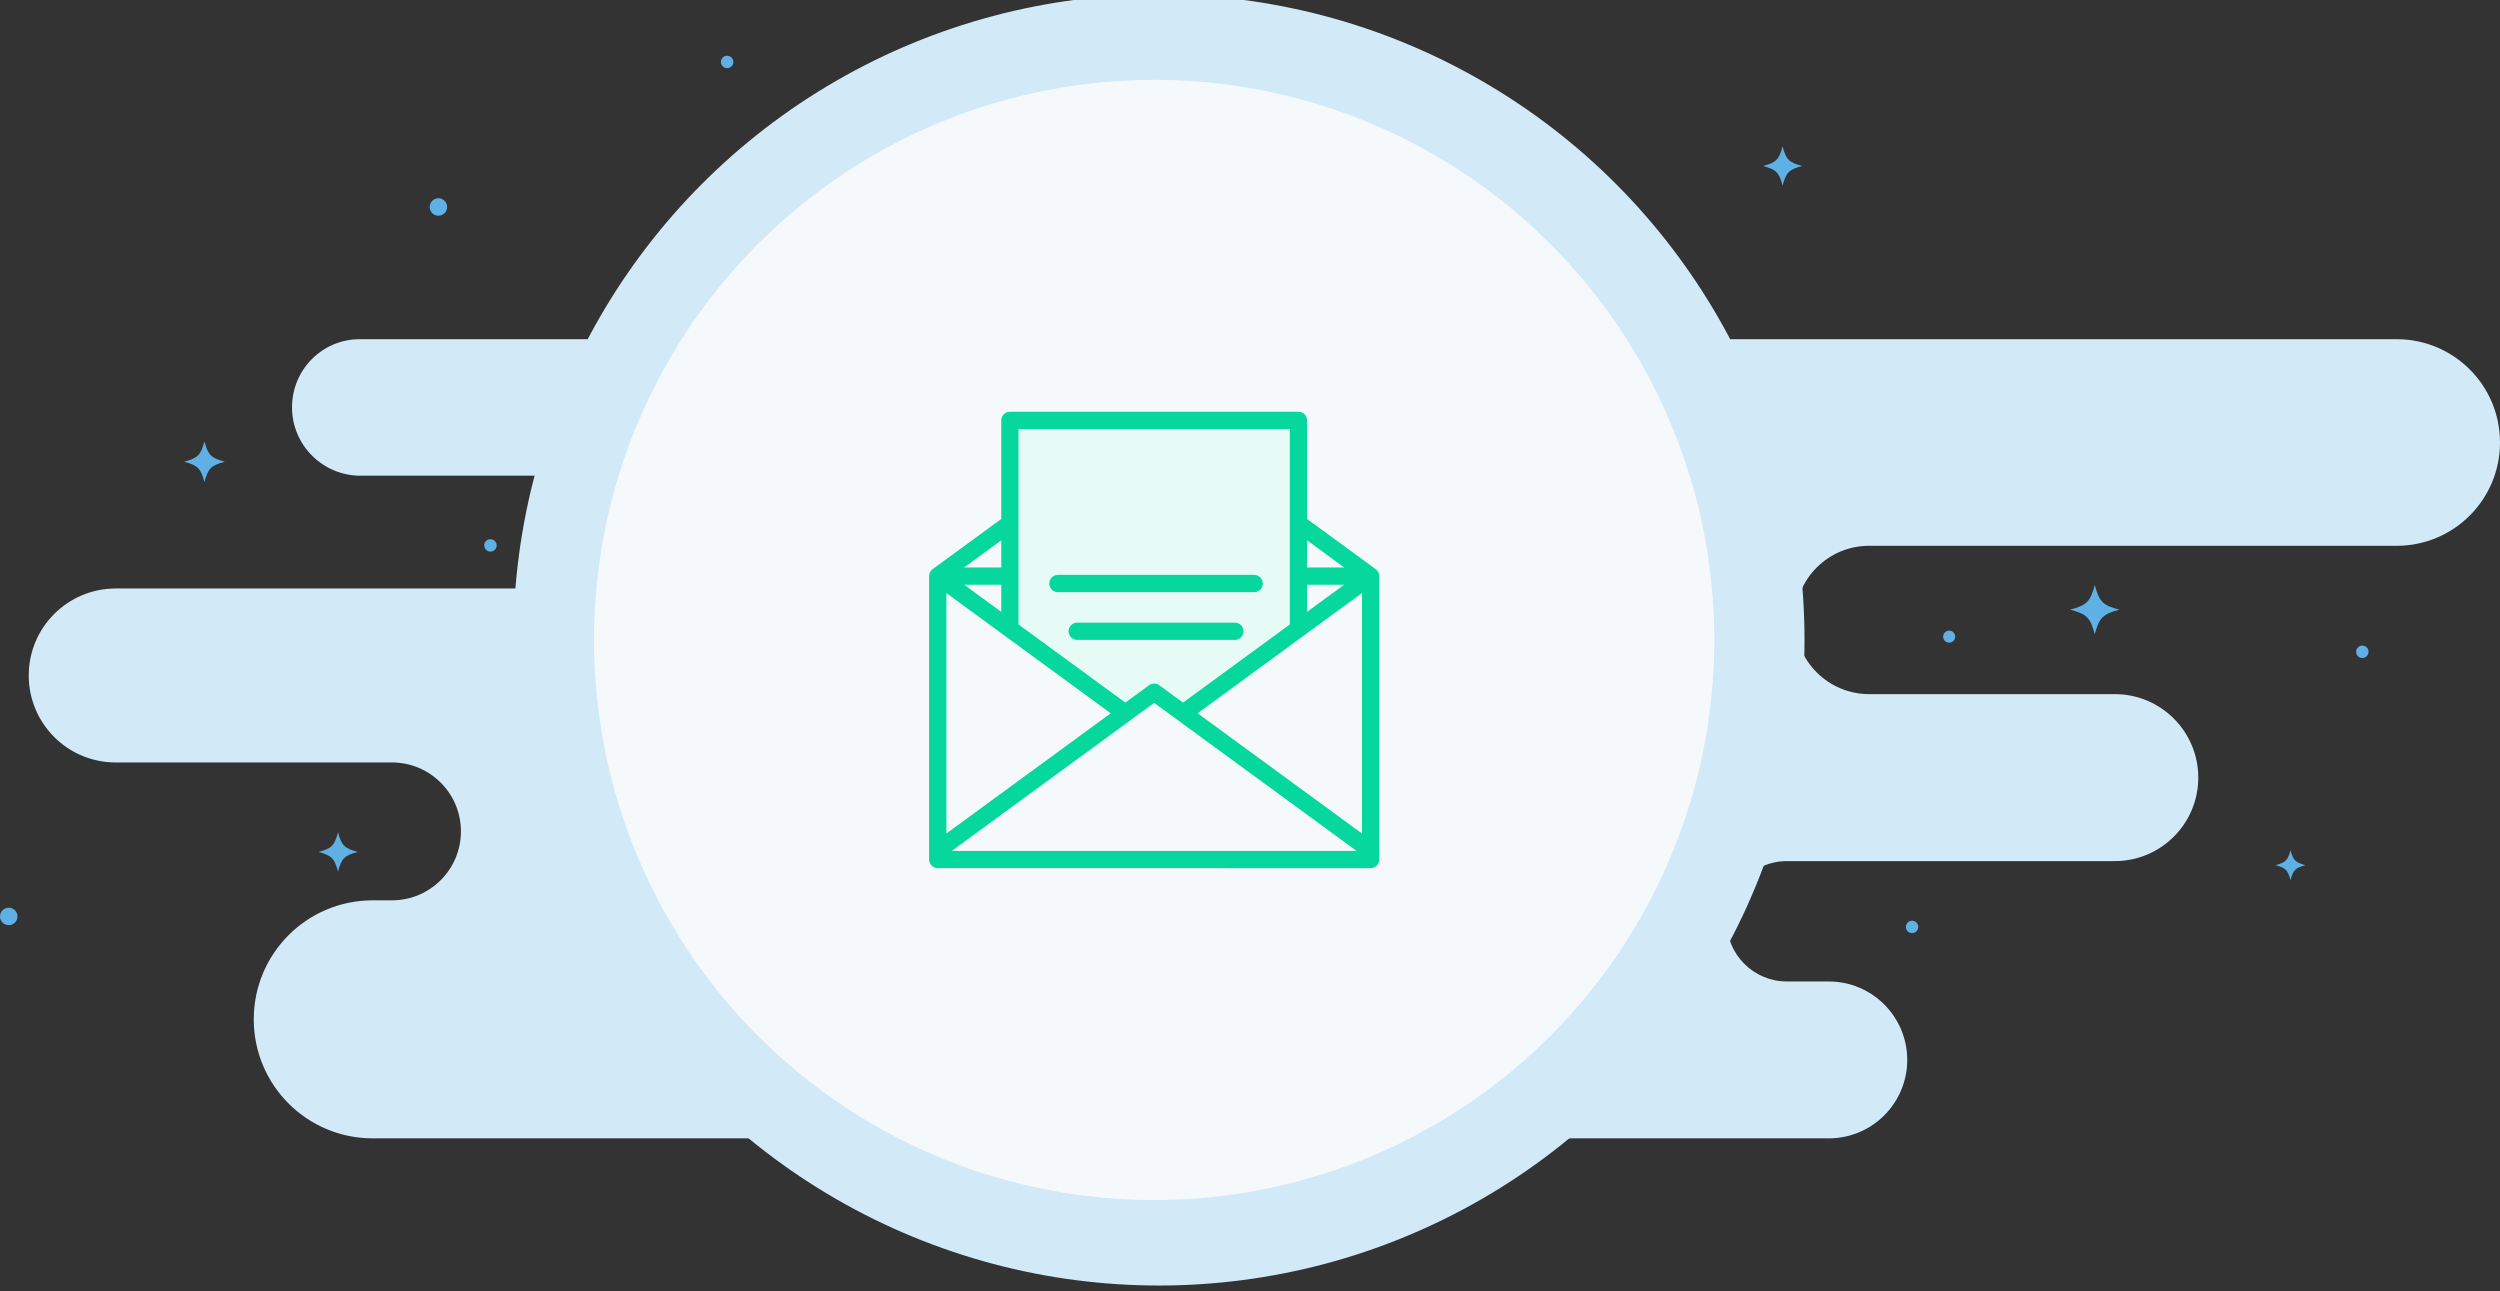 <?xml version="1.0" encoding="utf-8"?>
<!-- Generator: Adobe Illustrator 16.0.0, SVG Export Plug-In . SVG Version: 6.00 Build 0)  -->
<!DOCTYPE svg PUBLIC "-//W3C//DTD SVG 1.1//EN" "http://www.w3.org/Graphics/SVG/1.1/DTD/svg11.dtd">
<svg version="1.1" id="Layer_1" xmlns="http://www.w3.org/2000/svg" xmlns:xlink="http://www.w3.org/1999/xlink" x="0px" y="0px"
	 width="600px" height="309.879px" viewBox="0 0 600 309.879" enable-background="new 0 0 600 309.879" xml:space="preserve">
<rect x="0" y="0" width="600" height="309.879" fill="#333333" stroke="none"/>
<g id="Layer_2">
</g>
<g>
	<g id="File_Sharing">
		<g>
			<g>
				<path fill="#D2E9F7" d="M70.084,97.763L70.084,97.763c0,9.04,7.362,16.402,16.402,16.402h79.87c7.502,0,13.56,6.058,13.56,13.56
					l0,0c-0.046,7.456-6.104,13.514-13.56,13.514H27.772c-11.51,0-20.876,9.32-20.876,20.877l0,0c0,11.51,9.32,20.875,20.876,20.875
					h66.31c9.133,0,16.542,7.41,16.542,16.543l0,0c0,9.134-7.409,16.543-16.542,16.543h-4.613
					c-15.797,0-28.565,12.768-28.565,28.563l0,0c0,15.797,12.768,28.565,28.565,28.565h349.44c10.392,0,18.826-8.436,18.826-18.826
					l0,0c0-10.393-8.436-18.825-18.826-18.825h-10.064c-7.969,0-14.445-6.478-14.445-14.444l0,0c0-7.97,6.478-14.446,14.445-14.446
					h78.704c11.044,0,20.037-8.946,20.037-20.037l0,0c0-11.044-8.946-20.037-20.037-20.037h-58.945
					c-9.834,0-17.802-7.968-17.802-17.801l0,0c0-9.832,7.968-17.8,17.802-17.8H575.21c13.7,0,24.79-11.09,24.79-24.791l0,0
					c0-13.7-11.091-24.791-24.79-24.791H86.44C77.4,81.359,70.084,88.676,70.084,97.763z"/>
			</g>
			<g id="XMLID_584_">
				<circle fill="#5FB0E5" cx="174.511" cy="14.865" r="1.491"/>
			</g>
			<g id="XMLID_21_">
				<circle fill="#5FB0E5" cx="458.9" cy="222.46" r="1.491"/>
			</g>
			<g id="XMLID_25_">
				<circle fill="#5FB0E5" cx="566.962" cy="156.431" r="1.491"/>
			</g>
			<g id="XMLID_32_">
				<circle fill="#5FB0E5" cx="117.708" cy="130.895" r="1.491"/>
			</g>
			<g id="XMLID_13_">
				<circle fill="#5FB0E5" cx="467.801" cy="152.796" r="1.444"/>
			</g>
			<g id="XMLID_16_">
				<circle fill="#5FB0E5" cx="297.437" cy="49.674" r="2.889"/>
			</g>
			<g id="XMLID_22_">
				<circle fill="#5FB0E5" cx="105.219" cy="49.674" r="2.097"/>
			</g>
			<g id="XMLID_276_">
				<circle fill="#5FB0E5" cx="2.097" cy="219.944" r="2.097"/>
			</g>
			<g id="XMLID_24_">
				<circle fill="#5FB0E5" cx="179.963" cy="60.158" r="2.516"/>
			</g>
			<g id="XMLID_17_">
				<path fill="#5FB0E5" d="M330.103,10.997c-2.608,0.698-3.169,1.258-3.82,3.821c-0.699-2.609-1.258-3.168-3.821-3.821
					c2.61-0.699,3.169-1.259,3.821-3.821C326.934,9.786,327.493,10.345,330.103,10.997z"/>
			</g>
			<g id="XMLID_23_">
				<path fill="#5FB0E5" d="M553.309,207.643c-2.423,0.652-2.936,1.164-3.588,3.588c-0.651-2.424-1.165-2.936-3.588-3.588
					c2.423-0.652,2.937-1.166,3.588-3.589C550.373,206.477,550.886,206.99,553.309,207.643z"/>
			</g>
			<g id="XMLID_18_">
				<path fill="#5FB0E5" d="M85.834,204.473c-3.168,0.84-3.868,1.538-4.707,4.707c-0.838-3.169-1.538-3.867-4.706-4.707
					c3.168-0.838,3.868-1.537,4.706-4.705C82.013,202.936,82.666,203.588,85.834,204.473z"/>
			</g>
			<g id="XMLID_29_">
				<path fill="#5FB0E5" d="M508.667,146.318c-4.007,1.071-4.846,1.91-5.918,5.918c-1.071-4.008-1.91-4.847-5.918-5.918
					c4.008-1.072,4.847-1.91,5.918-5.918C503.821,144.408,504.66,145.294,508.667,146.318z"/>
			</g>
			<g id="XMLID_28_">
				<path fill="#5FB0E5" d="M432.525,39.841c-3.168,0.839-3.867,1.538-4.706,4.707c-0.839-3.169-1.538-3.868-4.706-4.707
					c3.168-0.839,3.867-1.538,4.706-4.707C428.658,38.304,429.357,39.003,432.525,39.841z"/>
			</g>
			<g id="XMLID_19_">
				<path fill="#5FB0E5" d="M53.961,110.811c-3.309,0.885-4.007,1.584-4.893,4.894c-0.885-3.31-1.584-4.009-4.893-4.894
					c3.309-0.885,4.007-1.584,4.893-4.893C49.954,109.227,50.652,109.925,53.961,110.811z"/>
			</g>
		</g>
		<circle id="Background_2" fill="#D2E9F7" cx="278.146" cy="153.588" r="154.939"/>
	</g>
	<g>
		<circle fill="#F6F9FC" cx="277" cy="153.588" r="134.43"/>
		<polygon fill="#E6FBF5" points="310.219,150.309 284.75,169.152 277,168.152 267.29,169.152 244.438,149.652 244.438,102.902 
			309.563,102.902 		"/>
		<g>
			<path fill="none" stroke="#06D79C" stroke-width="4.139" stroke-linejoin="round" stroke-miterlimit="10" d="M242.373,138.261
				h-17.312v68.03H328.94v-68.03h-17.314 M225.061,204.119l45.014-32.93l6.925-5.06l6.927,5.06l45.015,32.93 M328.939,138.261
				l-17.314-12.663 M242.373,125.598l-17.312,12.663 M270.074,171.189l-27.701-20.269l-17.312-12.66 M328.939,138.261l-17.314,12.66
				l-27.699,20.269 M311.625,150.921v-50.036h-69.252v50.036"/>
		</g>
	</g>
	
		<path fill="#F6F9FC" stroke="#06D79C" stroke-width="4.139" stroke-linecap="round" stroke-linejoin="round" stroke-miterlimit="10" d="
		M253.896,140.045h47.111 M258.53,151.505h37.845"/>
</g>
</svg>

